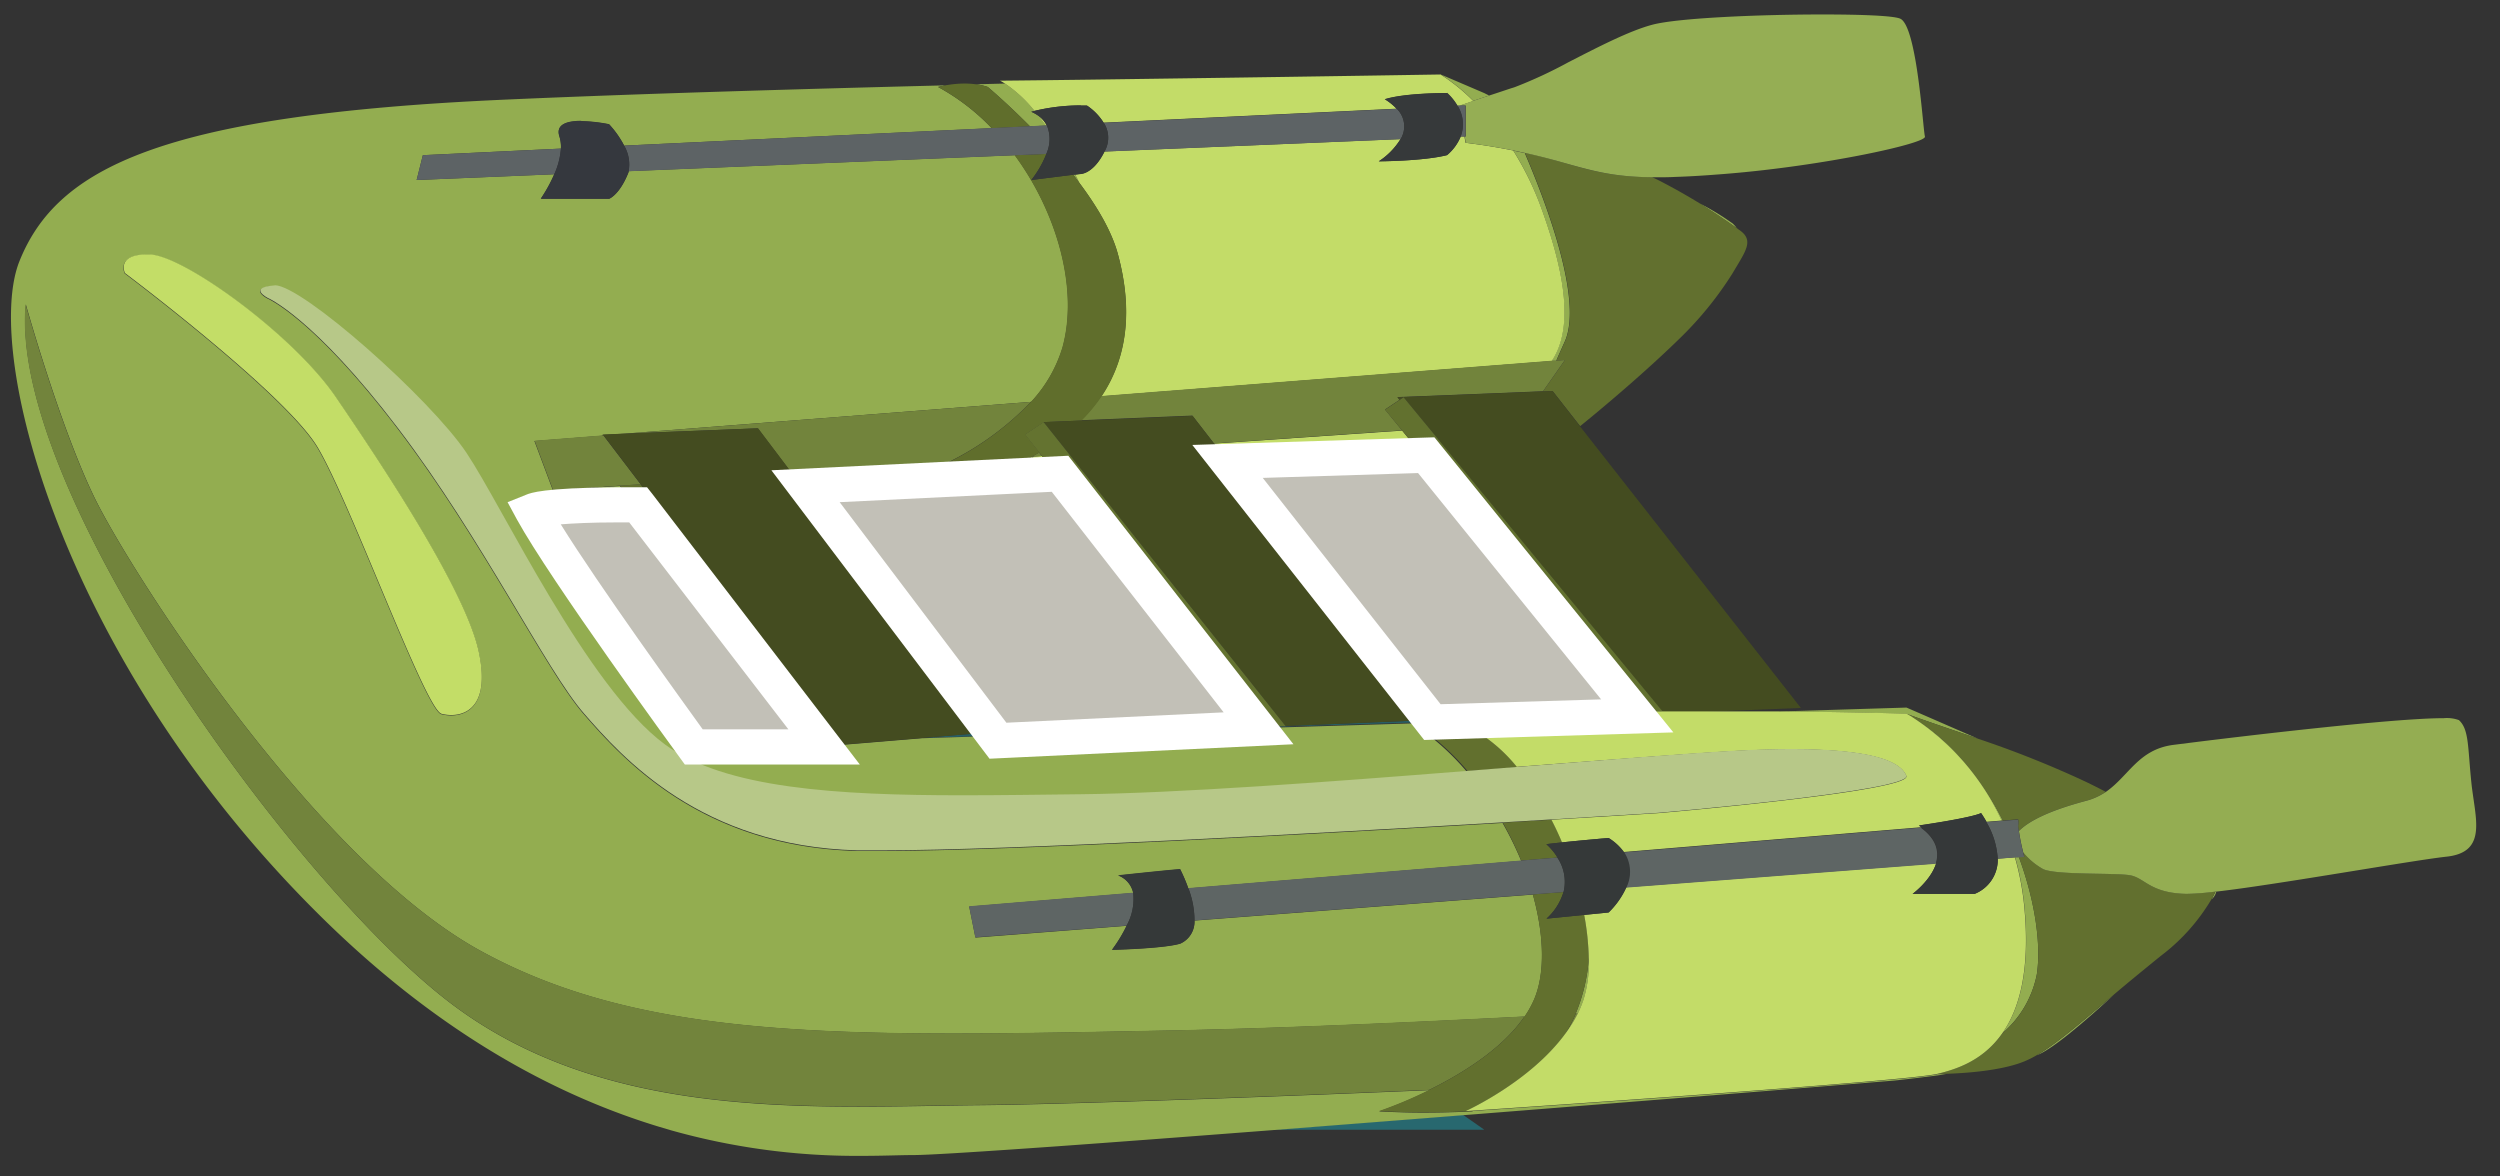 <svg id="Слой_1" data-name="Слой 1" xmlns="http://www.w3.org/2000/svg" viewBox="0 0 402.75 189.47" style="width: 8.57%;">
    <rect x="0" y="0" width="402.75" height="189.47" fill="#333333" stroke="none"/>
    <g class="boat">
        <path d="M233.9,177.25c-10.31.82-20.85,1.64-30.9,2.42h34.35l-3.46-2.42" transform="translate(1.77 2.33)" style="fill:#28686f"/>
        <polyline points="134.05 118.58 131.34 118.97 131.67 119.4 134.61 119.31 134.05 118.58" style="fill:#285e64"/>
        <path d="M225.35,113.8l-20,.83h-5l-13.73.65,39.18-1.2-.5-.32" transform="translate(1.77 2.33)" style="fill:#285e64"/>
        <path d="M235.06,113.47l-1.92,0,.14.08,1.78-.13" transform="translate(1.77 2.33)" style="fill:#285e64"/>
        <path d="M100,78.37l-3.24.3h3.47l-.23-.3" transform="translate(1.77 2.33)" style="fill:#285e64"/>
        <path d="M127.82,76.29h-.19l29.72,39.38-10.55.88L158,116.2,127.82,76.29" transform="translate(1.77 2.33)" style="fill:#285e64"/>
        <path d="M338.77,157.93c-5.14,4.35-9.11,7.82-12.4,9.74,2.41-.92,7.34-5.08,12.4-9.74m-84.58-5.87a28.58,28.58,0,0,1-2.12,8.91h.35a18.79,18.79,0,0,0,.93-2.28,20,20,0,0,0,.84-6.61m101.08-10.76h-.13c-.18.39-.39.8-.62,1.23a2.29,2.29,0,0,0,.75-1.24m-31.81-5.56h-.6a44.12,44.12,0,0,1,1.5,7.89c1,10.31-.8,16.59-3.55,20.49a16.72,16.72,0,0,0,5.55-9.49c.72-4.69-.24-11.75-2.9-18.93M306,113a39.65,39.65,0,0,1,14.68,16.86h.22c-3.42-6.72-8.38-13-14.9-16.84m-.63-1.36-20.77.64c12.16.09,20.77.36,20.77.36h0c3.25,1.21,7.22,2.52,11.48,4l-11.48-5M150.93,72.19,125.86,74l1.77,2.35h.19l-.46-.62,19-.93-1-.07a54.29,54.29,0,0,0,5.57-2.48m13.91-1h-.37a50.88,50.88,0,0,1-5.11,2.44c-1,.23-2,.42-3,.58l4-.2c1-.57,2.57-1.55,4.4-2.84m61.4-1.56-24,1.8L227,70.65l-.84-1M272,30.41q3,1.89,6,4a4,4,0,0,0-.63-.73A40.85,40.85,0,0,0,272,30.42M171.44,25.79h-.34l1,1.33c-.22-.46-.45-.92-.68-1.37M242,21.88a48.49,48.49,0,0,1,4.32,8.76c4.47,12.06,5.17,20.27,1.88,25.16l.73,0c.39-.9.85-1.93,1.38-3.11,2.94-6.56-2.85-22-6.44-30.36l-1.87-.4m-171.12,91a6.3,6.3,0,0,1-1.56-.2c-2.6-.68-14.78-34.36-20-43s-31-28-31-28-1.47-3,3.55-3h.48c5.55.18,23.17,13,30,23s20.83,30.88,23,41c1.79,8.37-1.71,10.2-4.44,10.2m80-101.52c-16.68.42-33.93.91-49.47,1.45-7.9.28-15.35.57-22.07.87-55.37,2.48-72,11.09-78,26s7.17,65.6,50,107c19,18.35,37.37,27.7,53,32.45l1.92.57a110.18,110.18,0,0,0,30.64,4.13c3.6,0,6.47-.13,8.47-.13,2.42,0,11-.55,23-1.4,9.77-.7,21.8-1.61,34.64-2.6,10-.78,20.59-1.6,30.9-2.42,36.12-2.85,69.46-5.58,69.46-5.58s2.23-.23,5.37-.63c.93-.11,1.95-.25,3-.4h-1.37c-4.92,1.18-65.59,5.3-74.83,5.92l-.17.08c-2.5.13-5,.19-7.5.2s-5-.07-7.5-.2a69.71,69.71,0,0,0,8.12-3.42c-30.15,1.28-60.08,2.31-72.12,2.42-6.3.06-13,.24-19.85.24-22,0-45.87-1.92-65.15-16.24-25.31-18.79-71.83-83.13-69-113,0,0,5.44,19.49,11,31s35.16,58.13,62,73c20.24,11.23,44.07,13.46,76.52,13.46,10.52,0,22-.24,34.46-.48,17-.33,37.62-1.22,57.48-2.26a16.64,16.64,0,0,0,1.52-2.74c1.8-4.21,1.62-10.37-.2-16.91l-54.51,4.19a3.88,3.88,0,0,1-2.29,3.72c-2.77.82-11,1-11,1a23.22,23.22,0,0,0,2.36-3.88l-24.37,1.9-1-5,26.42-2.19a3.86,3.86,0,0,0-2.43-2.81c9.37-1,10-1,10-1h0a26,26,0,0,1,1.31,3.07l53.62-4.44a55.24,55.24,0,0,0-3-6.1c-30.24,1.79-79.62,4.51-100.09,4.51h-3.89c-25.19-.63-37.89-15-44-22s-16.34-28.06-30-46-21-21-21-21-3.22-1.67,1-2h.11c4.47,0,25.1,18.37,30.89,27s19.45,37.76,32,47c9.59,7.06,27.67,8.17,47.89,8.17,6.23,0,12.66-.1,19.1-.17,15.43-.16,39.92-2,62.24-3.76a40.73,40.73,0,0,0-8.78-7.79l-39.18,1.2-28.26,1.31-.35-.47-11.19.35-13.46,1.12-.53-.69-2.94.09.47.6h-21s-20.68-28.32-26-38c1.91-.77,9-1,13.43-1l3.24-.3-1.89-2.46-10.78.76-3-8,10.84-.85.16-.15L99,67.52l65.36-5.11a22.27,22.27,0,0,0,5.05-8.74c2.6-9.3-.75-21.58-7.68-31L99.54,25.24a1.39,1.39,0,0,1-.14.42c-1.42,3.43-3,4-3,4H85.35a24.57,24.57,0,0,0,2.17-3.92l-22.17.93,1-4,22.24-1.06a5.78,5.78,0,0,0-.24-1.94c-.66-2,1.35-2.5,3.51-2.5a25.09,25.09,0,0,1,4.49.5,15.46,15.46,0,0,1,2.44,3.46L158,18.32a35.16,35.16,0,0,0-8.65-6.64c.54-.13,1.06-.24,1.55-.32m9.24-.23-4.67.12a8.77,8.77,0,0,1,1.89.43s3,2.52,6.79,6.34l2.58-.12c-.37-.52-.74-1-1.12-1.5a6.24,6.24,0,0,0-1.25-.72l.55-.14a21.5,21.5,0,0,0-4.77-4.41m70.21-1.46a30.9,30.9,0,0,1,5.23,4.24l2.55-.85-.78-.39-7-3" transform="translate(1.77 2.33)" style="fill:#93ad50"/>
        <path d="M252.42,161h-.35a25.45,25.45,0,0,1-1.63,3.21,22,22,0,0,0,2-3.23M2.35,46.67c-2.83,29.87,43.69,94.21,69,113,19.28,14.32,43.16,16.24,65.15,16.24,6.86,0,13.55-.18,19.85-.24,12-.11,42-1.14,72.12-2.42,5.29-2.61,11.83-6.63,15.36-11.84-19.86,1-40.45,1.93-57.48,2.26-12.51.24-23.94.48-34.46.48-32.44,0-56.27-2.25-76.54-13.48-26.84-14.87-56.44-61.49-62-73s-11-31-11-31" transform="translate(1.77 2.33)" style="fill:#72843c"/>
        <path d="M101.44,75.68l-3.31.23L100,78.37l.23.3h.1l29.21,38,2.72-.39-30.84-40.6m-6.08-8h0l-.16.15h.26l-.1-.13" transform="translate(1.77 2.33)" style="fill:#62702e"/>
        <path d="M166.07,71.13l-1.23.09c-1.83,1.29-3.41,2.27-4.4,2.84l7.65-.37-2-2.56m58-4.09-30.25,2.09,1.94,2.5,6.44-.21,24-1.8L224.08,67m10.09-47.35h-.63a7.77,7.77,0,0,1-2.2,3c-3.83,1-11,1-11,1a11.36,11.36,0,0,0,3.5-3.57l-47.7,2c-1.76,3.59-3.81,3.59-3.81,3.59l-.89.11c.23.45.46.91.68,1.37,2.8,3.74,5.19,7.75,6.21,11.52,2,7.46,2.15,15.66-2.69,22.85l72.58-5.69c3.29-4.89,2.59-13.1-1.88-25.16A48.49,48.49,0,0,0,242,21.91q-3.83-.77-7.68-1.24l-.17-1m-68.58-3.29c.38.48.75,1,1.12,1.5h.15a4.15,4.15,0,0,0-1.27-1.49m64.76-6.72s-19.48.32-39.72.6c-11.27.16-22.78.32-31.28.4.26.13.52.29.78.45a21.5,21.5,0,0,1,4.77,4.41,32,32,0,0,1,7.43-.88h1a9.07,9.07,0,0,1,2.7,2.78l47.19-2.25a9,9,0,0,0-1.9-1.53c3.19-1,9.51-1,10-1h0A8.73,8.73,0,0,1,233,14.71h.36l2.23-.76a30.9,30.9,0,0,0-5.23-4.24h0" transform="translate(1.77 2.33)" style="fill:#c3dc68"/>
        <path d="M243.91,22.31c3.59,8.37,9.38,23.8,6.44,30.36-.53,1.18-1,2.21-1.38,3.11l1.38-.11-3.54,5.06,1.55-.06,4.43,5.65c2-1.6,10.23-8.38,16.57-14.65a56.28,56.28,0,0,0,8-10c2.11-3.59,3.55-5.31,1-7L278,34.4q-2.91-2.1-6-4-3.27-2-6.67-3.74l-.93-.44c-6.46-.07-9.67-1-15.07-2.56-1.81-.5-3.62-1-5.45-1.36" transform="translate(1.77 2.33)" style="fill:#62702f"/>
        <path d="M291.8,0c-10.2,0-23.45.57-27.44,1.67-3.73,1-8.82,3.65-13.41,6a72.83,72.83,0,0,1-8.59,4c-1.52.49-3,1-4.22,1.39l-2.55.85-2.23.76h1v5h-.17l.17,1q3.85.48,7.68,1.24l1.87.4c1.83.4,3.64.86,5.45,1.36,5.4,1.52,8.61,2.49,15.07,2.56h.7c.93,0,1.93,0,3-.06,2.32-.07,5-.24,8.21-.5,15.84-1.29,32.32-4.91,32-6-.19-.65-.6-6.85-1.48-12-.6-3.5-1.41-6.53-2.52-7S298.12,0,291.78,0" transform="translate(1.77 2.33)" style="fill:#95ae54"/>
        <path d="M165.64,70.57l-1.17.66h.37l1.23-.09-.43-.55M95.46,67.82H95.2l-10.85.85,3,8,10.77-.76,3.31-.23-6-7.88m68.92-5.39L99,67.52l21.31-.85,5.5,7.28,25.07-1.76a47.12,47.12,0,0,0,13.43-9.78m86-6.74-1.38.11-.73,0-72.58,5.69a26.31,26.31,0,0,1-3.24,3.9l17.94-.75,3.48,4.49L224.1,67l-2.75-3.36,2.35-1.56-.34-.44,23.45-.94,3.54-5.06" transform="translate(1.77 2.33)" style="fill:#72843c"/>
        <path d="M248.35,60.67l-1.55.06-23.45.94.34.44.65-.44,41.73,50.67h6.85l15.43-.62L252.78,66.37l-4.43-5.7" transform="translate(1.77 2.33)" style="fill:#444c20"/>
        <path d="M224.35,61.67l-.65.44-2.35,1.56L224.1,67l2.14,2.62.84,1h.27l33.8,41.74,4.93-.07L224.35,61.67" transform="translate(1.77 2.33)" style="fill:#62712f"/>
        <path d="M250.09,141.38l-4.93.38c1.82,6.54,2,12.7.2,16.91a16.64,16.64,0,0,1-1.52,2.74c-3.53,5.21-10.07,9.23-15.36,11.84a69.71,69.71,0,0,1-8.12,3.42c2.49.13,5,.2,7.5.2s5-.07,7.5-.2l.17-.08-1.17.08s10.35-4.66,16.08-12.49a25.45,25.45,0,0,0,1.63-3.21,28.58,28.58,0,0,0,2.12-8.91,42.2,42.2,0,0,0-.74-7l-6.1.61a9.41,9.41,0,0,0,2.74-4.29m-1.91-11.65-7.84.47a55.24,55.24,0,0,1,2.95,6.1l5.85-.48a9.23,9.23,0,0,0-1.79-2.15s.66-.1,2.54-.29c-.52-1.24-1.09-2.46-1.71-3.65m-15-16.21-4.78.15-3,.13.5.32a40.73,40.73,0,0,1,8.78,7.79l8-.64a25.25,25.25,0,0,0-10.26-7.6l.92-.07-.14-.08" transform="translate(1.77 2.33)" style="fill:#62702e"/>
        <path d="M324.18,135c.06.22.11.44.18.66l-.9.07c2.66,7.18,3.62,14.24,2.9,18.93a16.72,16.72,0,0,1-5.55,9.49c-3.17,4.49-7.61,5.82-10.45,6.51h1.37c2.72-.08,8.82-.44,12.62-2a16.22,16.22,0,0,0,2-1c3.29-1.92,7.26-5.39,12.4-9.74,2.29-1.94,4.8-4,7.59-6.26a31.53,31.53,0,0,0,8.16-9.13c.23-.43.44-.84.62-1.23a43.16,43.16,0,0,1-4.54.36h-.23c-5.81-.15-6.6-2.59-9-3s-12,0-14-1a11.15,11.15,0,0,1-3.18-2.66m-18.82-22.34.63.36c6.52,3.86,11.48,10.12,14.9,16.84l2.47-.2a2.41,2.41,0,0,1,0,1,5.46,5.46,0,0,0,.12.88c1.51-1.53,4.68-3.24,10.88-4.88a10.5,10.5,0,0,0,3.12-1.42c-1-.54-2.08-1.07-3.12-1.58a164.39,164.39,0,0,0-17.52-7c-4.26-1.49-8.23-2.8-11.48-4" transform="translate(1.77 2.33)" style="fill:#62702f"/>
        <polyline points="122.13 69 100.77 69.85 97.13 70 97.23 70.13 103.22 78 134.05 118.58 134.61 119.31 135.13 120 148.59 118.88 159.13 118 129.4 78.63 127.63 76.28 122.13 69" style="fill:#444c20"/>
        <path d="M322.86,135.78l-2.79.22a5.92,5.92,0,0,1-3.72,5.67h-10s2.93-2.14,3.79-4.91l-49.93,3.84a13.21,13.21,0,0,1-2.86,4.07l-3.91.39a42.2,42.2,0,0,1,.74,7,20,20,0,0,1-.84,6.61,18.79,18.79,0,0,1-.93,2.28,22,22,0,0,1-2,3.23c-5.73,7.83-16.08,12.49-16.08,12.49l1.17-.08c9.24-.62,69.91-4.74,74.83-5.92h0c2.84-.69,7.28-2,10.45-6.51,2.75-3.9,4.55-10.18,3.55-20.49a44.12,44.12,0,0,0-1.5-7.89m-46.08-23.5h-10.7l-4.93.07.21.26-26.3.8-1.78.13-.92.07a25.25,25.25,0,0,1,10.26,7.6c14.15-1.08,26.75-2.08,34.75-2.54,3.64-.2,6.82-.29,9.6-.29,13.74,0,17.57,2.23,18.4,4.29,1,2.48-40,6-40,6s-6.73.43-17.18,1.06c.62,1.19,1.19,2.41,1.71,3.65,1.55-.17,3.93-.4,7.47-.71a8.69,8.69,0,0,1,2.46,2.26l48-4-.41-.29c9.08-1.34,10-2,10-2a16,16,0,0,1,.88,1.42l2.43-.2A39.65,39.65,0,0,0,306,113l-.63-.36h0s-8.61-.27-20.77-.36h-7.81" transform="translate(1.77 2.33)" style="fill:#c3dc68"/>
        <path d="M21.91,38.66c-5,0-3.55,3-3.55,3s25.78,19.36,31,28,17.4,42.32,20,43a6.3,6.3,0,0,0,1.56.2c2.73,0,6.23-1.83,4.44-10.2-2.17-10.12-16.18-31-23-41s-24.45-22.82-30-23h-.45" transform="translate(1.77 2.33)" style="fill:#c3dd67"/>
        <path d="M166.78,22.47l-5.1.21c6.93,9.41,10.28,21.69,7.68,31a22.27,22.27,0,0,1-5.05,8.74,47.22,47.22,0,0,1-13.38,9.78,54.37,54.37,0,0,1-5.58,2.47l1,.07,10.06-.49c1-.16,2-.35,3-.58a50.88,50.88,0,0,0,5.11-2.44l1.17-.66-2.28-2.9,3-2,6.06-.25a26.31,26.31,0,0,0,3.24-3.9c4.79-7.19,4.64-15.39,2.64-22.85-1-3.77-3.41-7.78-6.21-11.52l-1-1.33-6.76.85a16.58,16.58,0,0,0,2.42-4.2M153.64,11.13a16.79,16.79,0,0,0-2.74.23c-.49.08-1,.19-1.55.32A35.16,35.16,0,0,1,158,18.32l6.15-.3c-3.77-3.82-6.79-6.34-6.79-6.34a8.77,8.77,0,0,0-1.89-.43,14.06,14.06,0,0,0-1.83-.12" transform="translate(1.77 2.33)" style="fill:#606e2c"/>
        <path d="M391.81,113.37c-7.76,0-30.8,2.72-40.35,3.91l-3.1.39c-5.64.73-7.16,5-10.88,7.58a10.5,10.5,0,0,1-3.12,1.42c-6.2,1.64-9.37,3.35-10.88,4.88a34.19,34.19,0,0,0,.7,3.46,11.15,11.15,0,0,0,3.18,2.66c2,1,11.6.59,14,1s3.19,2.85,9,3h.24a43.16,43.16,0,0,0,4.54-.36h.13c1.29-.15,2.75-.34,4.33-.56,11.1-1.56,27.89-4.54,32.76-5.07,6.71-.73,4.59-6.21,4-12s-.37-8.51-2-10a5.62,5.62,0,0,0-2.54-.3" transform="translate(1.77 2.33)" style="fill:#94ad52"/>
        <polyline points="192.13 67 174.19 67.75 168.13 68 207.1 116.96 227.08 116.12 230.13 116 197.13 74 197.55 73.99 195.61 71.49 192.13 67" style="fill:#444c20"/>
        <polyline points="168.13 68 165.13 70 167.41 72.89 167.85 73.45 169.86 76.01 170.13 76 202.13 117 206.13 117 207.13 117 207.1 116.96 168.13 68" style="fill:#647330"/>
        <path d="M42.47,43.66h-.12c-4.22.33-1,2-1,2s7.33,3.06,21,21,23.88,39,30,46,18.81,21.37,44,22h3.89c20.47,0,69.85-2.72,100.09-4.51l7.84-.47c10.45-.63,17.18-1.06,17.18-1.06s41-3.52,40-6c-.83-2.06-4.66-4.29-18.4-4.29-2.78,0-6,.09-9.6.29-8,.44-20.61,1.47-34.74,2.6l-8,.64c-22.32,1.78-46.81,3.6-62.24,3.76-6.44.07-12.87.17-19.1.17-20.22,0-38.3-1.11-47.89-8.17-12.55-9.24-26.16-38.28-32-47s-26.42-27-30.89-27" transform="translate(1.77 2.33)" style="fill:#b7c888"/>
        <path d="M180.78,141.48l-26.43,2.19,1,5,24.37-1.88a8.76,8.76,0,0,0,1.06-5.31m68.36-5.66-5.85.48-53.62,4.44a14.32,14.32,0,0,1,1,5.21l54.51-4.19,4.93-.38a7,7,0,0,0-1-5.56M307.74,131l-48,4a5.7,5.7,0,0,1,.4,5.67l49.93-3.84c.56-1.81.24-3.88-2.38-5.8m15.66-1.32-2.47.2h-.22l-2.43.2a13.15,13.15,0,0,1,1.83,5.91l2.79-.22h.6l.9-.07c-.07-.22-.12-.44-.18-.66a34.19,34.19,0,0,1-.7-3.46c-.05-.3-.09-.59-.12-.88a2.41,2.41,0,0,0,0-1" transform="translate(1.77 2.33)" style="fill:#5e6564"/>
        <path d="M188.35,137.67s-.64,0-10,1a3.86,3.86,0,0,1,2.43,2.81,8.76,8.76,0,0,1-1.06,5.31,23.22,23.22,0,0,1-2.36,3.88s8.23-.18,11-1a3.88,3.88,0,0,0,2.29-3.72,14.32,14.32,0,0,0-1-5.21,26,26,0,0,0-1.31-3.07h0" transform="translate(1.77 2.33)" style="fill:#353939"/>
        <path d="M88.6,21.61,66.35,22.67l-1,4,22.17-.92a12.18,12.18,0,0,0,1.07-4.14m78.28-3.73h-.15l-2.58.12-6.15.3-59.2,2.83a6,6,0,0,1,.71,4.13l62.18-2.57,5.1-.21a5.77,5.77,0,0,0,.1-4.59m56.37-2.68-47.19,2.25a4.43,4.43,0,0,1,.3,4.22c-.07.14-.13.28-.2.41l47.7-2a3.94,3.94,0,0,0-.61-4.9m11.11-.53H233a5.57,5.57,0,0,1,.53,5h.79v-5" transform="translate(1.77 2.33)" style="fill:#5d6365"/>
        <path d="M91.87,17.13c-2.16,0-4.17.5-3.51,2.5a5.78,5.78,0,0,1,.24,1.94,12.18,12.18,0,0,1-1.07,4.14,23.83,23.83,0,0,1-2.18,4h11s1.58-.57,3-4c.05-.14.1-.28.14-.42a6,6,0,0,0-.71-4.13,15.93,15.93,0,0,0-2.43-3.45,25.09,25.09,0,0,0-4.49-.5" transform="translate(1.77 2.33)" style="fill:#35383e"/>
        <path d="M172.35,14.65a32,32,0,0,0-7.43.88l-.55.14a6.24,6.24,0,0,1,1.25.72,4.15,4.15,0,0,1,1.27,1.49,5.77,5.77,0,0,1-.1,4.59,16.58,16.58,0,0,1-2.42,4.2l6.76-.85h.34l.89-.11s2,0,3.81-3.59c.07-.13.13-.27.2-.41a4.43,4.43,0,0,0-.3-4.22,9.07,9.07,0,0,0-2.7-2.78h-1" transform="translate(1.77 2.33)" style="fill:#36393a"/>
        <path d="M231.35,12.67c-.47,0-6.79,0-10,1a9,9,0,0,1,1.9,1.53,3.94,3.94,0,0,1,.61,4.9,11.36,11.36,0,0,1-3.5,3.57s7.17-.05,11-1a7.77,7.77,0,0,0,2.2-3,5.57,5.57,0,0,0-.53-5,8.73,8.73,0,0,0-1.67-2.06h0" transform="translate(1.77 2.33)" style="fill:#36393a"/>
        <path d="M257.35,132.67c-3.54.31-5.92.54-7.47.71-1.88.19-2.54.29-2.54.29a9.23,9.23,0,0,1,1.79,2.15,7,7,0,0,1,1,5.56,9.41,9.41,0,0,1-2.74,4.29l6.1-.61,3.91-.39a13.21,13.21,0,0,0,2.86-4.07,5.7,5.7,0,0,0-.4-5.67,8.69,8.69,0,0,0-2.46-2.26" transform="translate(1.77 2.33)" style="fill:#353939"/>
        <path d="M317.35,128.67s-.92.66-10,2l.41.29c2.62,1.92,2.94,4,2.38,5.8-.86,2.77-3.79,4.91-3.79,4.91h10a5.92,5.92,0,0,0,3.72-5.67,13.15,13.15,0,0,0-1.83-5.91,16,16,0,0,0-.88-1.42" transform="translate(1.77 2.33)" style="fill:#353839"/>
        <path d="M98.89,78.66H96.78c-4.4,0-11.52.23-13.43,1,5.32,9.68,26,38,26,38h21l-.47-.6-.33-.43-29.2-38H98.89m69.47-5h-.27l-7.65.37-4,.2-10.09.5-19,.93.46.62L158,116.2l.35.47,28.28-1.35,13.73-.65-32-41m59-3h-.27l-24.86.77-6.44.21h-.43l33,42,4.78-.15,1.92,0,26.3-.8-.21-.26L227.35,70.67" transform="translate(1.77 2.33)" style="fill:#c2c0b7"/>
        <path d="M136.75,120.84H108.56l-.85-1.17c-.85-1.16-20.86-28.58-26.2-38.31L80,78.57l3-1.2c.74-.3,2.71-1.1,14.45-1.2h3.53l1.49,0,.84,1.06Zm-25.31-5.67h13.8L99.6,81.83H97.44c-4,0-6.91.16-8.87.31C94.77,92.11,108,110.39,111.44,115.17Zm46.2,4.73L122.5,73.43l47.83-2.34,36.27,46.48ZM133.5,78.57l26.86,35.53,35-1.67L167.67,76.9Zm94.16,38.31L190.31,69.35l39-1.23,38.5,47.54Zm-26-42.22,28.65,36.46,25.86-.78L226.68,73.88Z" transform="translate(1.77 2.33)" style="fill:#fff"/>
    </g>
    <path class="outline" d="M137.9,187.14a114,114,0,0,1-31.42-4.24l-2-.58c-19.21-5.82-37.42-17-54.12-33.11C5.55,105.85-6.43,54.49-.27,39.12c7.18-17.95,29-25.48,80.5-27.78,6.37-.29,13.8-.58,22.11-.87,13.59-.47,29.69-1,47.88-1.41L149,8.44l11.29-.11c7.45-.07,18-.2,31.27-.39,20.24-.29,39.71-.61,39.72-.61h.6l7.42,3.18,3.15-1a74.61,74.61,0,0,0,8.17-3.82L251,5.5c4.56-2.34,9.73-5,13.66-6.07,4.73-1.29,19.45-1.76,28.2-1.76,11.56,0,13.08.64,13.66.89,2.09.89,3.23,3.36,4.21,9.13.58,3.38.95,7.12,1.2,9.6.09.91.19,1.93.24,2.22a3,3,0,0,1-.46,2.4c-.61.88-1.36,2-12.37,4.1a208.67,208.67,0,0,1-21.7,3l-1.91.15a27.89,27.89,0,0,1,4.58,2.92,7.28,7.28,0,0,1,.76.81c4.42,3,2,7,.4,9.71l-.62,1a58.82,58.82,0,0,1-8.44,10.58c-5,5-11.13,10.17-14.63,13.07l33.38,42.55,15.8-.48,12,5.21a167.24,167.24,0,0,1,17.72,7.09l1.54.77c.54-.49,1.05-1,1.58-1.6,2-2.15,4.57-4.82,9.28-5.43l3.12-.4c5.25-.65,31.93-3.92,40.7-3.92,2.2,0,3.5.16,4.46,1,2.08,1.91,2.29,4.49,2.6,8.41.08,1,.17,2.12.3,3.39.09.9.22,1.79.35,2.66.5,3.42,1,7-1,9.61a8.1,8.1,0,0,1-5.82,2.84c-2.38.26-7.8,1.14-14.08,2.16-6.13,1-13.07,2.12-18.6,2.89-1,.14-2,.28-2.9.39a3.27,3.27,0,0,1-.3.35,34.81,34.81,0,0,1-8.66,9.6c-2.77,2.21-5.23,4.27-7.47,6.17-8.24,7.58-11.42,9.49-13.05,10.17a19.18,19.18,0,0,1-2.19,1.08c-4,1.63-10.09,2.06-13.44,2.17l-2.89.39c-3.14.39-5.35.62-5.44.63-.36,0-29,2.38-61.65,5L204.11,183c-14,1.08-25.57,1.95-34.55,2.59-13.27.95-20.86,1.41-23.2,1.41-.83,0-1.82,0-3,.06C141.81,187.09,140,187.14,137.9,187.14ZM154.65,14.46a14.14,14.14,0,0,0-2.29.19l-.38,0c-18.83.47-35.47,1-49.45,1.45-8.28.29-15.7.58-22,.86C24.7,19.5,10.24,28.12,5,41.22,2.53,47.38,3.65,62.58,11.7,82.68,20.64,105,35.78,127.2,54.33,145.13c16,15.52,33.49,26.2,51.82,31.76l1.88.55a108.12,108.12,0,0,0,29.87,4c2,0,3.84,0,5.37-.08,1.19,0,2.22-.06,3.09-.06,2.18,0,9.85-.47,22.8-1.39,9-.65,20.63-1.52,34.62-2.6H204l22.82-1.78,7.87-.62c35.69-2.83,69.11-5.56,69.44-5.59h0s2.2-.22,5.25-.61l3-.4.31,0c4.92-.15,9.27-.81,11.64-1.77a13.4,13.4,0,0,0,1.65-.83l.41-.19c.79-.31,3.5-1.8,11.5-9.18l.09-.08c2.29-1.94,4.81-4,7.64-6.31a28.86,28.86,0,0,0,7.45-8.28l.25-.44.26-.23.37-1.78,2-.24c1.27-.15,2.71-.34,4.26-.55,5.46-.77,12.37-1.89,18.47-2.88,6.36-1,11.84-1.92,14.38-2.2a3.15,3.15,0,0,0,1.95-.67c.58-.75.21-3.28-.09-5.32-.14-.94-.28-1.92-.38-2.9h0c-.13-1.33-.23-2.49-.31-3.52a23.06,23.06,0,0,0-.54-4.22h-.87c-6.54,0-25.64,2.09-40,3.88l-3.09.39c-2.71.35-4,1.76-5.89,3.71a23,23,0,0,1-3.77,3.4l-1.4.95-1.49-.78c-1-.52-2-1-3.07-1.55a164,164,0,0,0-17.2-6.86l-.2-.08L305.81,115l-20.23.62c-3.61,0-7.53,0-11.64,0l-.12-5.67,9.89-.39L249.84,66.38,252,64.62c1.62-1.32,10-8.21,16.36-14.46a53.57,53.57,0,0,0,7.59-9.5l.6-1a24.49,24.49,0,0,0,1.2-2.15l-.85-.62-.28-.43a1.37,1.37,0,0,0-.16-.18,37.75,37.75,0,0,0-4.81-2.89l-.12-.06c-2.1-1.3-4.28-2.52-6.47-3.64l-12.42-5.91,13.48.11c.9,0,1.87,0,2.92-.05,2.28-.08,4.92-.24,8.08-.5,13-1.06,25.05-3.51,29.18-4.78,0-.21-.05-.45-.07-.71-.24-2.4-.6-6-1.15-9.2a22.16,22.16,0,0,0-1.22-4.92,100.76,100.76,0,0,0-11.06-.39c-11.77,0-23.5.68-26.7,1.56-3.37.93-8.26,3.43-12.58,5.65l-.28.14a72.06,72.06,0,0,1-9,4.17L240,16.25l-1.11.36-1.76-.87L230.8,13c-3.44.06-21,.34-39.11.6L170,13.9l.53.33-14.22.35-.22,0A11.29,11.29,0,0,0,154.65,14.46Zm157.44,4.93s0,.07,0,.1A.44.44,0,0,1,312.09,19.39Zm-8.41-16Z" transform="translate(1.77 2.33)" style="fill: transparent"/>
</svg>